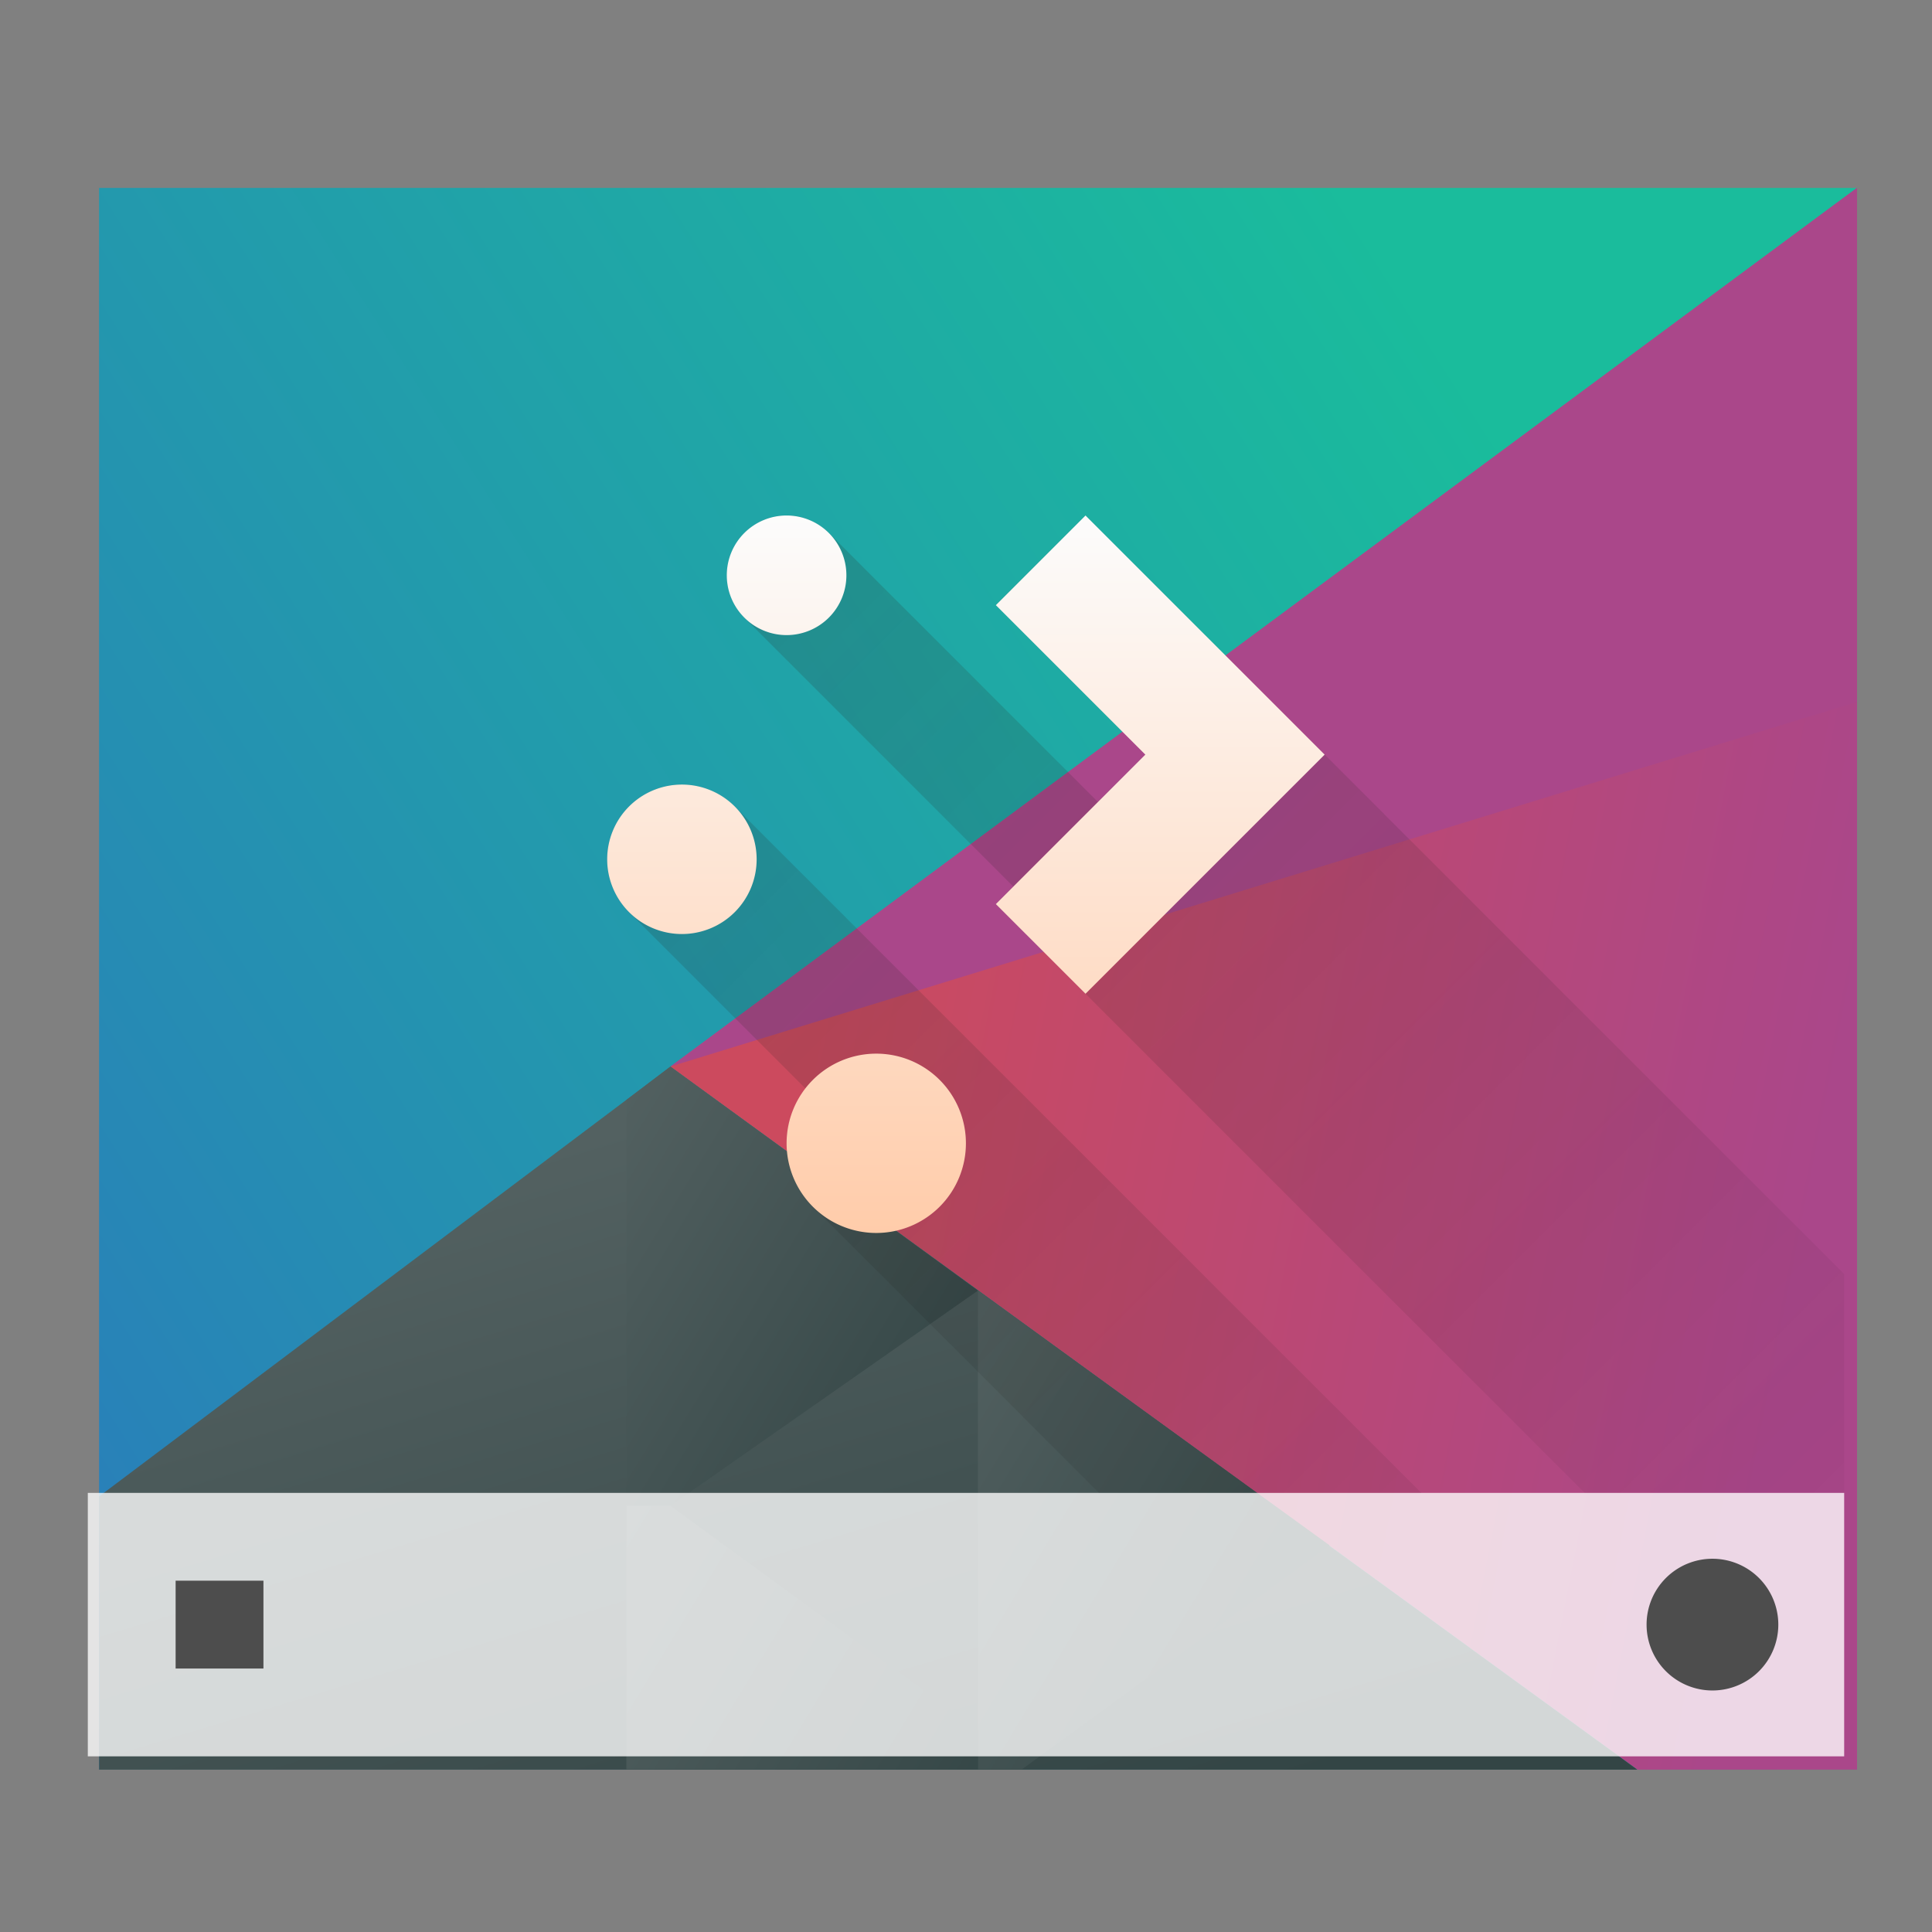 <svg height="22" width="22" xmlns="http://www.w3.org/2000/svg" xmlns:xlink="http://www.w3.org/1999/xlink"><rect width="100%" height="100%" fill="#808080" stroke="none"/><linearGradient id="a" gradientTransform="matrix(1 0 0 1.029 -0 -14.395)" gradientUnits="userSpaceOnUse" x1="418.17" x2="384.571" y1="503.079" y2="531.458"><stop offset="0" stop-color="#1abc9c"/><stop offset="1" stop-color="#2980b9"/></linearGradient><linearGradient id="b" gradientUnits="userSpaceOnUse" x1="29.851" x2="54.318" y1="22.349" y2="28.506"><stop offset="0" stop-color="#cc4a5e"/><stop offset="1" stop-color="#aa478a"/></linearGradient><linearGradient id="c" gradientUnits="userSpaceOnUse" x1="24.394" x2="20.646" xlink:href="#d" y1="41.224" y2="25.343"/><linearGradient id="d"><stop offset="0" stop-color="#334545"/><stop offset="1" stop-color="#536161"/></linearGradient><linearGradient id="e" gradientTransform="matrix(-1 0 0 1 839.143 -40)" gradientUnits="userSpaceOnUse" x1="430.571" x2="440.171" xlink:href="#d" y1="569.98" y2="562.499"/><linearGradient id="f" gradientTransform="matrix(-.417 0 0 .535 190.405 -283.781)" gradientUnits="userSpaceOnUse" x1="430.571" x2="440.171" xlink:href="#d" y1="569.98" y2="562.499"/><linearGradient id="g" gradientTransform="matrix(-.417 0 0 .535 194.405 -286.33)" gradientUnits="userSpaceOnUse" x1="430.571" x2="440.171" xlink:href="#d" y1="569.98" y2="562.499"/><linearGradient id="h" gradientUnits="userSpaceOnUse" x1="6.915" x2="6.915" y1="18.042" y2="9.872"><stop offset="0" stop-color="#ffccaa"/><stop offset="1" stop-color="#fcfcfc"/></linearGradient><linearGradient id="i" gradientUnits="userSpaceOnUse" x1="19.915" x2="33.915" y1="-5.593" y2="8.407"><stop offset="0" stop-color="#2f2e29"/><stop offset="1" stop-opacity="0"/></linearGradient><g transform="matrix(.417 0 0 .535 -159.238 -267.392)"><path d="m384.571 503.798v33.662h48v-33.662z" fill="url(#a)" stroke-width="1.106"/><g stroke-linecap="round"><g stroke-width="2"><path d="m56 6-29.7 17.143 24.2 13.714h5.5z" fill="url(#b)" transform="matrix(1.091 0 0 1.091 371.481 497.253)"/><path d="m26.3 23.143-14.3 8.383v5.331h38.5z" fill="url(#c)" transform="matrix(1.091 0 0 1.091 371.481 497.253)"/><path d="m408.571 527.268-8.4-4.769-1.2.711v8.64h1.2z" fill="url(#e)"/></g><path d="m11 14.55v5.45h.5l3.5-2.55z" fill="url(#g)" stroke-width=".944" transform="matrix(2.4 0 0 1.87 382.171 500.058)"/><path d="m7 17v3h4v-.449l-3.5-2.551z" fill="url(#f)" stroke-width=".944" transform="matrix(2.4 0 0 1.87 382.171 500.058)"/><path d="m400.171 522.499 32.4-18.701-0 10.94z" fill="#aa478a" stroke-width="2"/></g></g><g transform="matrix(.625 0 0 .625 -239.357 -321.624)"><path d="m384.571 541.798h32v4.8h-32z" fill="#fff" fill-opacity=".784" stroke-width="1.095"/><path d="m19.5 17.75a.75.75 0 0 0 -.75.75.75.75 0 0 0 .75.75.75.75 0 0 0 .75-.75.75.75 0 0 0 -.75-.75zm-17.5.25v1h1v-1z" fill="#4d4d4d" stroke-width=".75" transform="matrix(1.6 0 0 1.6 382.971 514.598)"/></g><g transform="translate(-0 -4.002)"><path d="m8.957 5.869c-.376 0-.68.306-.68.682 0 .181.072.355.199.482l3.062 3.062-.199.199 1.021 1.021 5.684 5.684h2.955v-2.492l-8.639-8.639-1.021 1.021 1.703 1.703-.541.539-3.062-3.062c-.123-.123-.294-.201-.482-.201zm-1.191 3.064c-.226 0-.442.09-.602.25-.16.16-.25.376-.25.602 0 .235.096.448.25.602l2.01 2.01c-.138.178-.217.396-.217.623 0 .271.107.529.299.721l3.26 3.26h3.67l-7.818-7.816c-.16-.16-.376-.25-.602-.25z" fill="url(#i)" opacity=".2" transform="translate(0 4.002)"/><path d="m8.957 9.872a.681.681 0 0 0 -.681.681.681.681 0 0 0 .681.681.681.681 0 0 0 .681-.681.681.681 0 0 0 -.681-.681zm3.404 0-1.021 1.021 1.702 1.702-1.702 1.702 1.021 1.021 2.723-2.723zm-4.596 3.064a.851.851 0 0 0 -.851.851.851.851 0 0 0 .851.851.851.851 0 0 0 .851-.851.851.851 0 0 0 -.851-.851zm2.213 3.064a1.021 1.021 0 0 0 -1.021 1.021 1.021 1.021 0 0 0 1.021 1.021 1.021 1.021 0 0 0 1.021-1.021 1.021 1.021 0 0 0 -1.021-1.021z" fill="url(#h)" stroke-width="1.362"/></g></svg>
